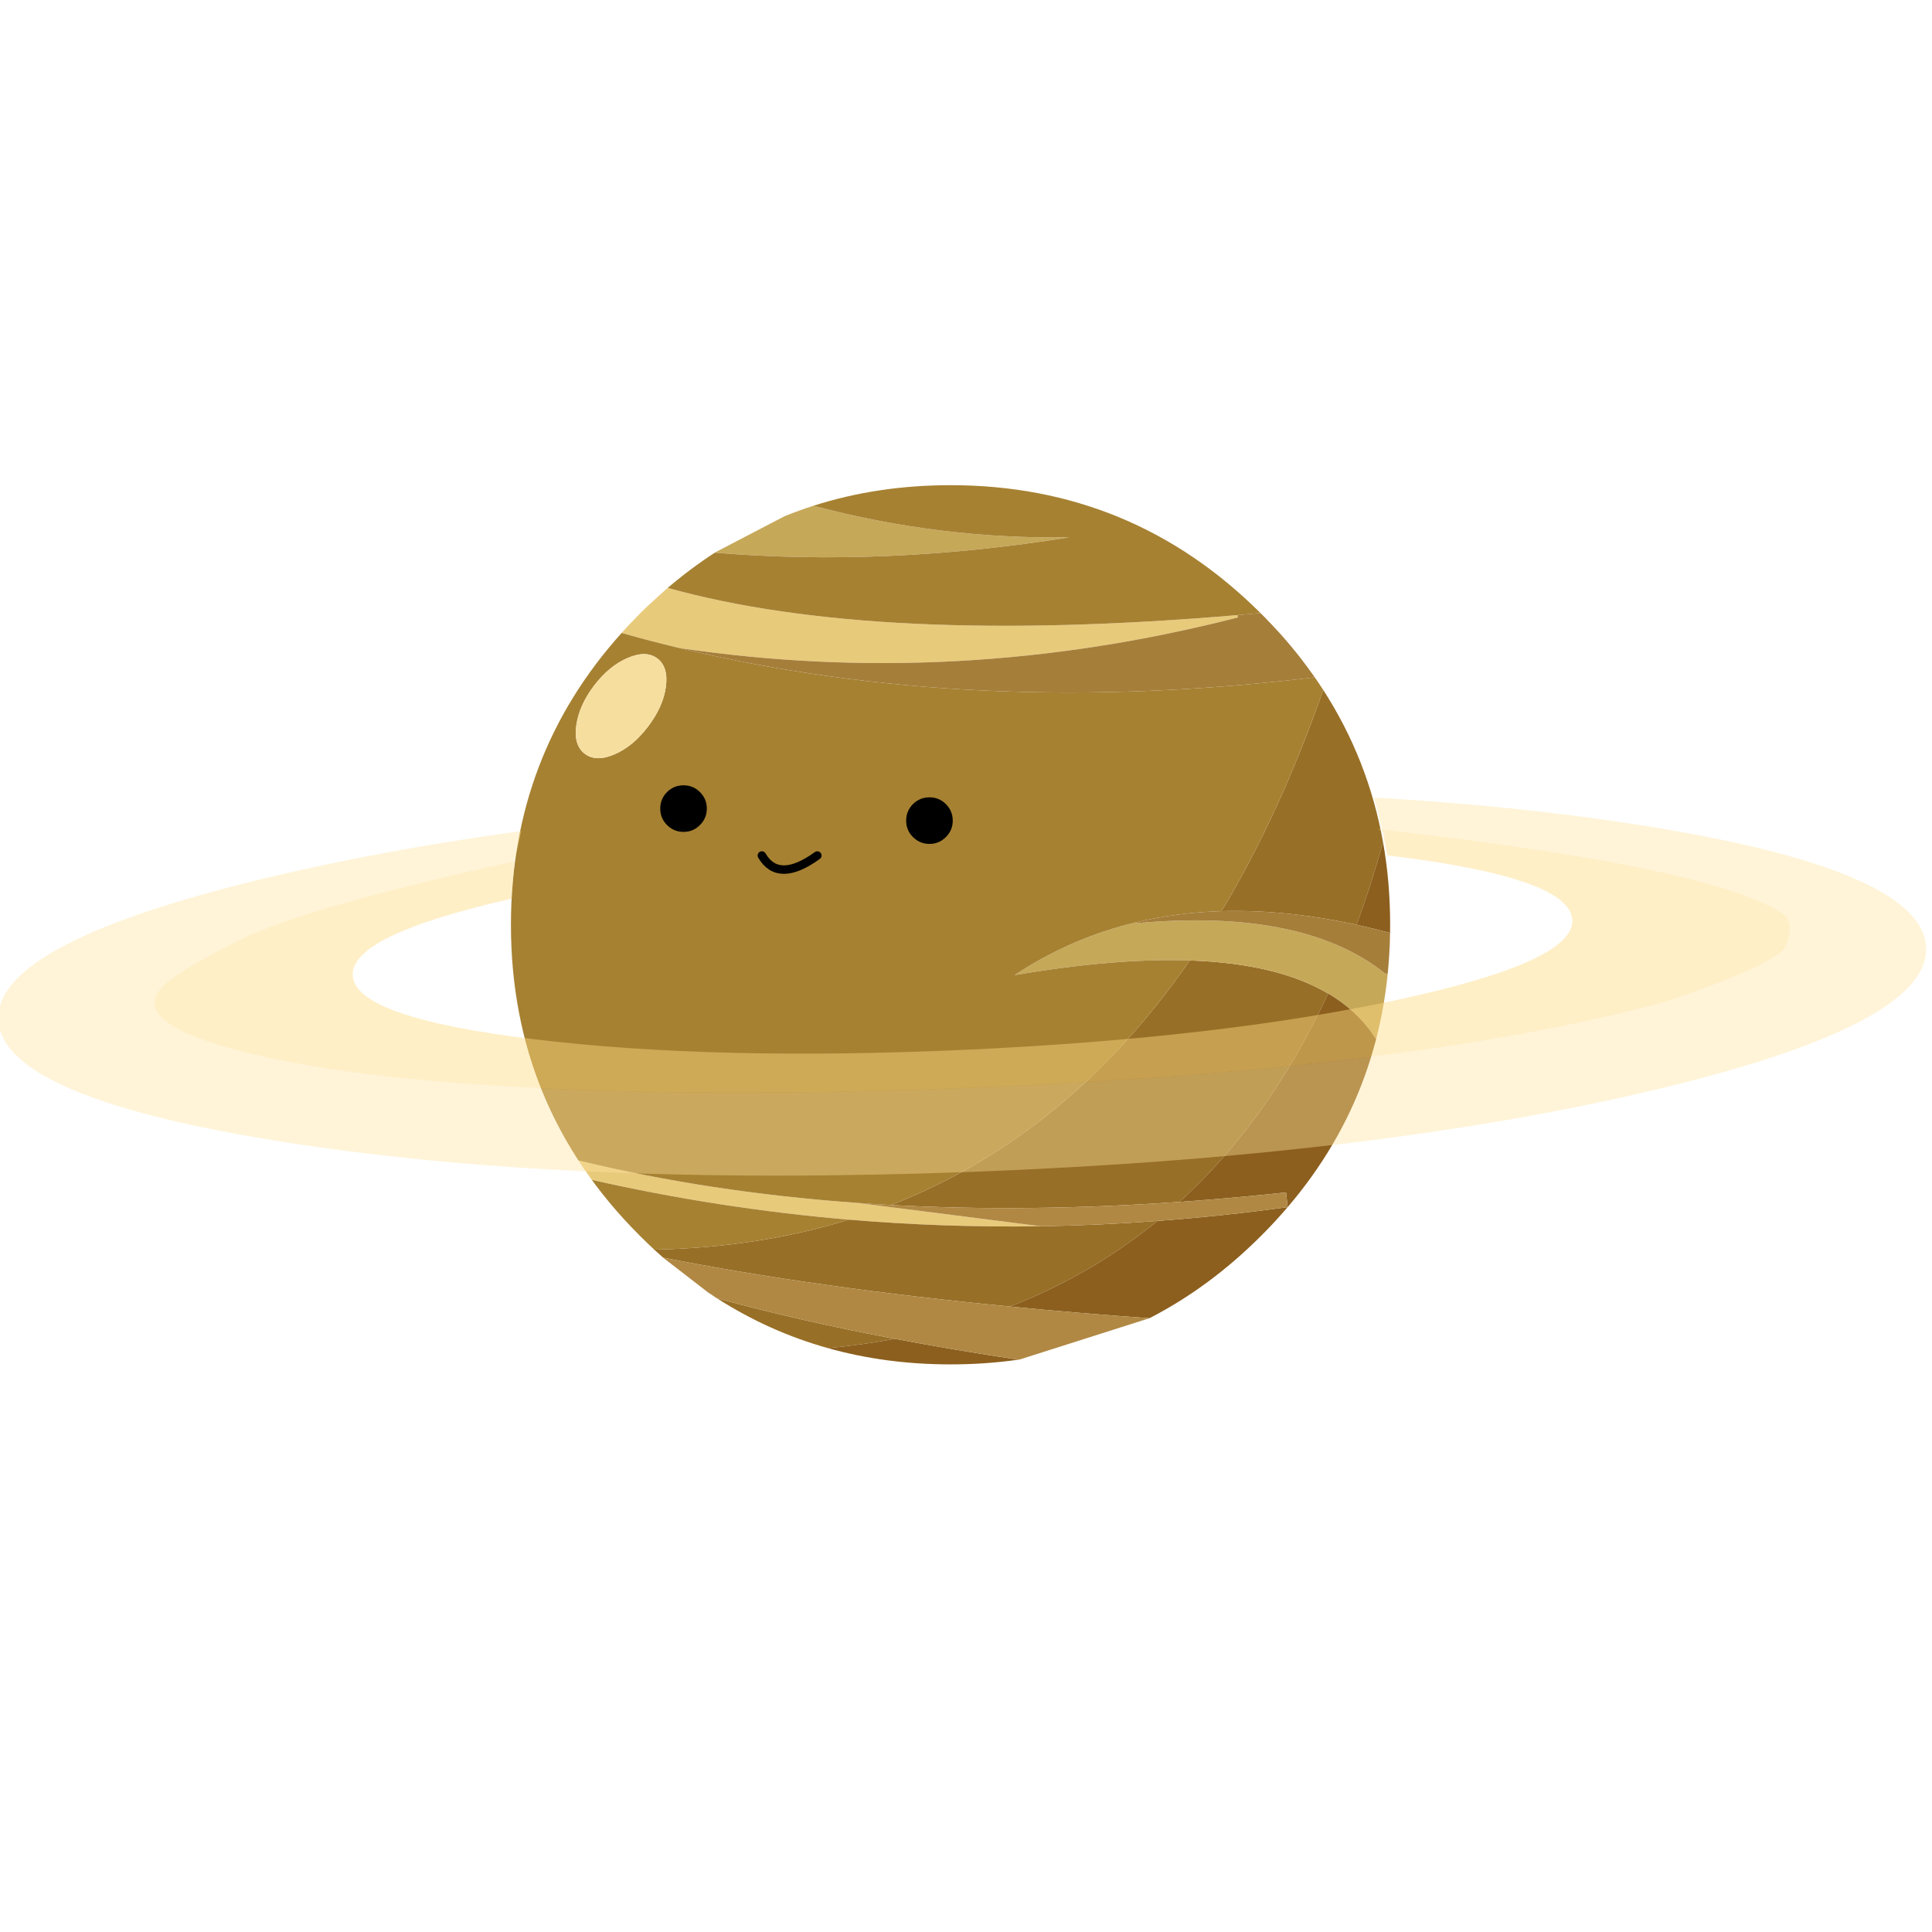 
<svg xmlns="http://www.w3.org/2000/svg" version="1.1" xmlns:xlink="http://www.w3.org/1999/xlink" preserveAspectRatio="none" x="0px" y="0px" width="300px" height="300px" viewBox="0 0 300 300">
<defs>
<g id="Saturn_Self_0_Layer2_0_FILL">
<path fill="#E8CA7B" stroke="none" d="
M -219.7 139.15
Q -215.95 144.95 -211.8 150.6 -136.658 167.59 -60 174.1 -3.754 178.867 53.3 178
L -55.15 164.2
Q -142.3 157.95 -219.7 139.15
M 169.65 -181.45
L 169.45 -182.85
Q -44.1 -164.65 -166.95 -198.9 -167.718 -198.245 -168.5 -197.6
L -179.05 -188
Q -179.247 -187.771 -179.45 -187.6 -181.245 -185.845 -183.05 -184.1 -183.282 -183.818 -183.55 -183.55 -184.94 -182.159 -186.3 -180.75 -188.705 -178.28 -191.05 -175.8 -192.632 -174.046 -194.2 -172.3 -177.95 -167.7 -161.35 -163.7 -160.7 -163.55 -160.05 -163.4 4.05 -139.05 169.65 -181.45 Z"/>

<path fill="#986F27" stroke="none" d="
M -72.4 249.95
Q -52.043 248.038 -32.85 244.45 -89.894 233.694 -137.95 220.5 -107.237 240.189 -72.4 249.95
M 135.2 163.6
Q 188.312 115.295 222.95 40.6 192.879 22.837 141.25 21.05 69.544 124.684 -35.15 165.45 45.932 169.846 135.2 163.6
M 122.15 174.85
Q 87.573 177.454 53.3 178 -3.754 178.867 -60 174.1 -113.467 190.576 -174.95 191.8 -172.321 194.225 -169.65 196.55 -79.111 214.317 35.05 225.4 83.181 206.679 122.15 174.85
M 255.35 -48.8
Q 246.65 -97.45 220.05 -138.65 194.323 -65.177 160 -8.05 197.738 -9.157 239.75 0 248.312 -23.324 255.35 -48.8 Z"/>

<path fill="#C6A859" stroke="none" d="
M -138.55 -220.1
Q -138.841 -219.901 -139.15 -219.7 -38.7 -211.3 70.1 -228.75 -6.4 -227.55 -80.95 -247.4 -89.566 -244.636 -97.95 -241.25
L -138.55 -220.1
M 109.8 -0.95
L 109.65 -1.5
Q 71.05 7.7 37.8 29.7 97.329 19.581 141.25 21.05 192.879 22.837 222.95 40.6 240.949 51.227 251.25 67.55 256.1 48.8 258.1 28.9
L 256.55 28.75
Q 246.443 20.681 234.15 14.7 202.587 -0.695 156.6 -2.4 134.822 -3.213 109.8 -0.95 Z"/>

<path fill="#8C5F1E" stroke="none" d="
M 0 259.55
Q 20.654 259.55 40.15 256.75 1.981 251.063 -32.85 244.45 -52.043 248.038 -72.4 249.95 -38.2 259.55 0 259.55
M 183.5 183.5
Q 191.721 175.285 199.05 166.7 160.414 172.032 122.15 174.85 83.181 206.679 35.05 225.4 74.801 229.254 117.4 232.3 152.989 214.031 183.5 183.5
M 259.5 4.8
Q 259.3 17.05 258.1 28.9 256.1 48.8 251.25 67.55 240.949 51.227 222.95 40.6 188.312 115.295 135.2 163.6 166.169 161.441 198.1 158
L 199.05 166.7
Q 259.55 95.88 259.55 0 259.55 -25.3 255.35 -48.8 248.312 -23.324 239.75 0 249.517 2.122 259.5 4.8 Z"/>

<path fill="#B08843" stroke="none" d="
M 40.15 256.75
L 40.2 256.75
Q 40.522 256.704 40.85 256.65
L 117.4 232.3
Q 74.801 229.254 35.05 225.4 -79.111 214.317 -169.65 196.55 -169.562 196.627 -169.5 196.7
L -143.25 217
Q -142.996 217.16 -142.75 217.3 -142.512 217.491 -142.3 217.65 -141.913 217.884 -141.55 218.1 -140.985 218.507 -140.45 218.85 -140.191 219.042 -139.95 219.2 -139.685 219.38 -139.45 219.55 -138.685 220.029 -137.95 220.5 -89.894 233.694 -32.85 244.45 1.981 251.063 40.15 256.75
M 199.05 166.7
L 198.1 158
Q 166.169 161.441 135.2 163.6 45.932 169.846 -35.15 165.45 -45.214 164.909 -55.15 164.2
L 53.3 178
Q 87.573 177.454 122.15 174.85 160.414 172.032 199.05 166.7 Z"/>

<path fill="#A68132" stroke="none" d="
M 169.45 -182.85
Q 176.15 -183.4 183 -184.05 107.146 -259.55 0 -259.55 -42.989 -259.55 -80.95 -247.4 -6.4 -227.55 70.1 -228.75 -38.7 -211.3 -139.15 -219.7 -138.841 -219.901 -138.55 -220.1 -154.045 -210.121 -168.5 -197.6 -167.718 -198.245 -166.95 -198.9 -44.1 -164.65 169.45 -182.85
M 109.65 -1.5
Q 133.795 -7.257 160 -8.05 194.323 -65.177 220.05 -138.65 217.618 -142.404 215.05 -146.1 13.4 -121.8 -160.05 -163.4 -160.7 -163.55 -161.35 -163.7 -177.95 -167.7 -194.2 -172.3 -259.55 -99.674 -259.55 0 -259.55 107.5 -183.55 183.5 -179.3 187.75 -174.95 191.8 -113.467 190.576 -60 174.1 -136.658 167.59 -211.8 150.6 -215.95 144.95 -219.7 139.15 -142.3 157.95 -55.15 164.2 -45.214 164.909 -35.15 165.45 69.544 124.684 141.25 21.05 97.329 19.581 37.8 29.7 71.05 7.7 109.65 -1.5
M -190.6 -157.55
Q -179.65 -162.25 -173.05 -157.2 -166.45 -152.15 -168.1 -140.35 -169.75 -128.6 -178.65 -116.95 -187.5 -105.3 -198.45 -100.6 -209.4 -95.95 -216 -101 -222.6 -106.05 -220.95 -117.8 -219.3 -129.6 -210.45 -141.25 -201.55 -152.9 -190.6 -157.55 Z"/>

<path fill="#A57E3A" stroke="none" d="
M 183.5 -183.55
Q 183.25 -183.8 183 -184.05 176.15 -183.4 169.45 -182.85
L 169.65 -181.45
Q 4.05 -139.05 -160.05 -163.4 13.4 -121.8 215.05 -146.1 210.936 -151.985 206.45 -157.75 201.012 -164.687 195 -171.45 194.82 -171.632 194.6 -171.85 194.44 -172.063 194.25 -172.3 194.061 -172.469 193.85 -172.7 193.665 -172.912 193.45 -173.15 193.241 -173.387 193 -173.65 192.797 -173.857 192.55 -174.1 192.335 -174.344 192.1 -174.6 191.88 -174.85 191.65 -175.1 191.411 -175.345 191.15 -175.6 190.937 -175.846 190.7 -176.1 190.479 -176.355 190.25 -176.6 189.984 -176.875 189.7 -177.15 189.462 -177.423 189.2 -177.7 188.936 -177.976 188.65 -178.25 188.43 -178.508 188.15 -178.8 187.899 -179.065 187.6 -179.35 187.226 -179.762 186.8 -180.2 186.614 -180.405 186.4 -180.65 186.097 -180.921 185.8 -181.25 184.913 -182.133 184 -183.05 183.765 -183.285 183.5 -183.55
M 109.65 -1.5
L 109.8 -0.95
Q 134.822 -3.213 156.6 -2.4 202.587 -0.695 234.15 14.7 246.443 20.681 256.55 28.75
L 258.1 28.9
Q 259.3 17.05 259.5 4.8 249.517 2.122 239.75 0 197.738 -9.157 160 -8.05 133.795 -7.257 109.65 -1.5 Z"/>

<path fill="#F6DE9F" stroke="none" d="
M -173.05 -157.2
Q -179.65 -162.25 -190.6 -157.55 -201.55 -152.9 -210.45 -141.25 -219.3 -129.6 -220.95 -117.8 -222.6 -106.05 -216 -101 -209.4 -95.95 -198.45 -100.6 -187.5 -105.3 -178.65 -116.95 -169.75 -128.6 -168.1 -140.35 -166.45 -152.15 -173.05 -157.2 Z"/>
</g>

<g id="Saturn_Self_0_Layer1_0_FILL">
<path fill="#000000" stroke="none" d="
M -2.75 -71.25
Q -6.75 -75.25 -12.45 -75.25 -18.15 -75.25 -22.2 -71.25 -26.2 -67.2 -26.2 -61.5 -26.2 -55.8 -22.2 -51.8 -18.15 -47.75 -12.45 -47.75 -6.75 -47.75 -2.75 -51.8 1.3 -55.8 1.3 -61.5 1.3 -67.2 -2.75 -71.25
M -167.4 -78.35
Q -171.4 -74.3 -171.4 -68.6 -171.4 -62.9 -167.4 -58.9 -163.35 -54.85 -157.65 -54.85 -151.95 -54.85 -147.95 -58.9 -143.9 -62.9 -143.9 -68.6 -143.9 -74.3 -147.95 -78.35 -151.95 -82.35 -157.65 -82.35 -163.35 -82.35 -167.4 -78.35 Z"/>
</g>

<g id="Saturn_Self_0_Layer0_0_FILL">
<path fill="#FFE6AA" fill-opacity="0.4" stroke="none" d="
M 255.55 -52.5
Q 257.8 -53.15 255 -55.05 255.25 -53.8 255.55 -52.5
M 255 -55.05
Q 254.8 -55.7 254.7 -56.3 253.45 -56.45 252.25 -56.6 253.95 -55.75 255 -55.05 Z"/>

<path fill="#FFE49E" fill-opacity="0.4" stroke="none" d="
M 250 -75.1
Q 252.3 -66.85 254.7 -56.3 413.3 -38.2 469.1 -17.25 490.95 -9.1 494.15 -3.5 497.3 2.1 493.2 12.4 489.05 22.65 424.65 44.7 270.05 87.95 -24.15 97.55 -122.25 100.4 -203.9 98 -349.25 93.65 -422.6 73.75 -470.6 60.65 -470.1 45.8 -470 42.3 -467.35 39 -460.3 29.15 -420.4 9.25 -380.5 -10.65 -257.45 -37.5
L -257.45 -37.4
Q -257.25 -37.6 -253.5 -55.35 -332.8 -44.45 -400.2 -28.55 -565 10.45 -562.2 56.45 -559.55 102.5 -390.8 128.7 -265.5 148.1 -102.95 148.1 -46.95 148.1 13.45 145.85 249.1 136.8 413.95 97.9 578.7 58.95 575.95 12.95 573.2 -33.1 404.65 -59.25 333.3 -70.35 250 -75.1 Z"/>

<path fill="#FFDC82" fill-opacity="0.447" stroke="none" d="
M 254.7 -56.3
Q 254.8 -55.7 255 -55.05 257.8 -53.15 255.55 -52.5 256.7 -47 257.95 -40.95 258.75 -40.85 259.6 -40.75 365.9 -27.9 367.1 -2.85 368.25 21.9 263.65 44.35 159.05 66.85 9.9 73.75 -139.2 80.5 -245.55 67.6 -351.8 54.8 -352.95 29.9 -354.15 6.05 -259.15 -15.4 -259 -18.2 -257.45 -37.4
L -257.45 -37.5
Q -380.5 -10.65 -420.4 9.25 -460.3 29.15 -467.35 39 -470 42.3 -470.1 45.8 -470.6 60.65 -422.6 73.75 -349.25 93.65 -203.9 98 -122.25 100.4 -24.15 97.55 270.05 87.95 424.65 44.7 489.05 22.65 493.2 12.4 497.3 2.1 494.15 -3.5 490.95 -9.1 469.1 -17.25 413.3 -38.2 254.7 -56.3 Z"/>
</g>

<path id="Saturn_Self_0_Layer1_0_1_STROKES" stroke="#000000" stroke-width="5" stroke-linejoin="round" stroke-linecap="round" fill="none" d="
M -111.4 -40.9
Q -101.7 -24.25 -78.65 -40.9"/>
</defs>

<g transform="matrix( 0.263, 0, 0, 0.263, 147.6,143.6) ">
<g transform="matrix( 1, 0, 0, 1, 0,0) ">
<use xlink:href="#Saturn_Self_0_Layer2_0_FILL"/>
</g>

<g transform="matrix( 1, 0, 0, 1, 0,0) ">
<use xlink:href="#Saturn_Self_0_Layer1_0_FILL"/>

<use xlink:href="#Saturn_Self_0_Layer1_0_1_STROKES"/>
</g>

<g transform="matrix( 1, 0, 0, 1, 0,0) ">
<use xlink:href="#Saturn_Self_0_Layer0_0_FILL"/>
</g>
</g>
</svg>

